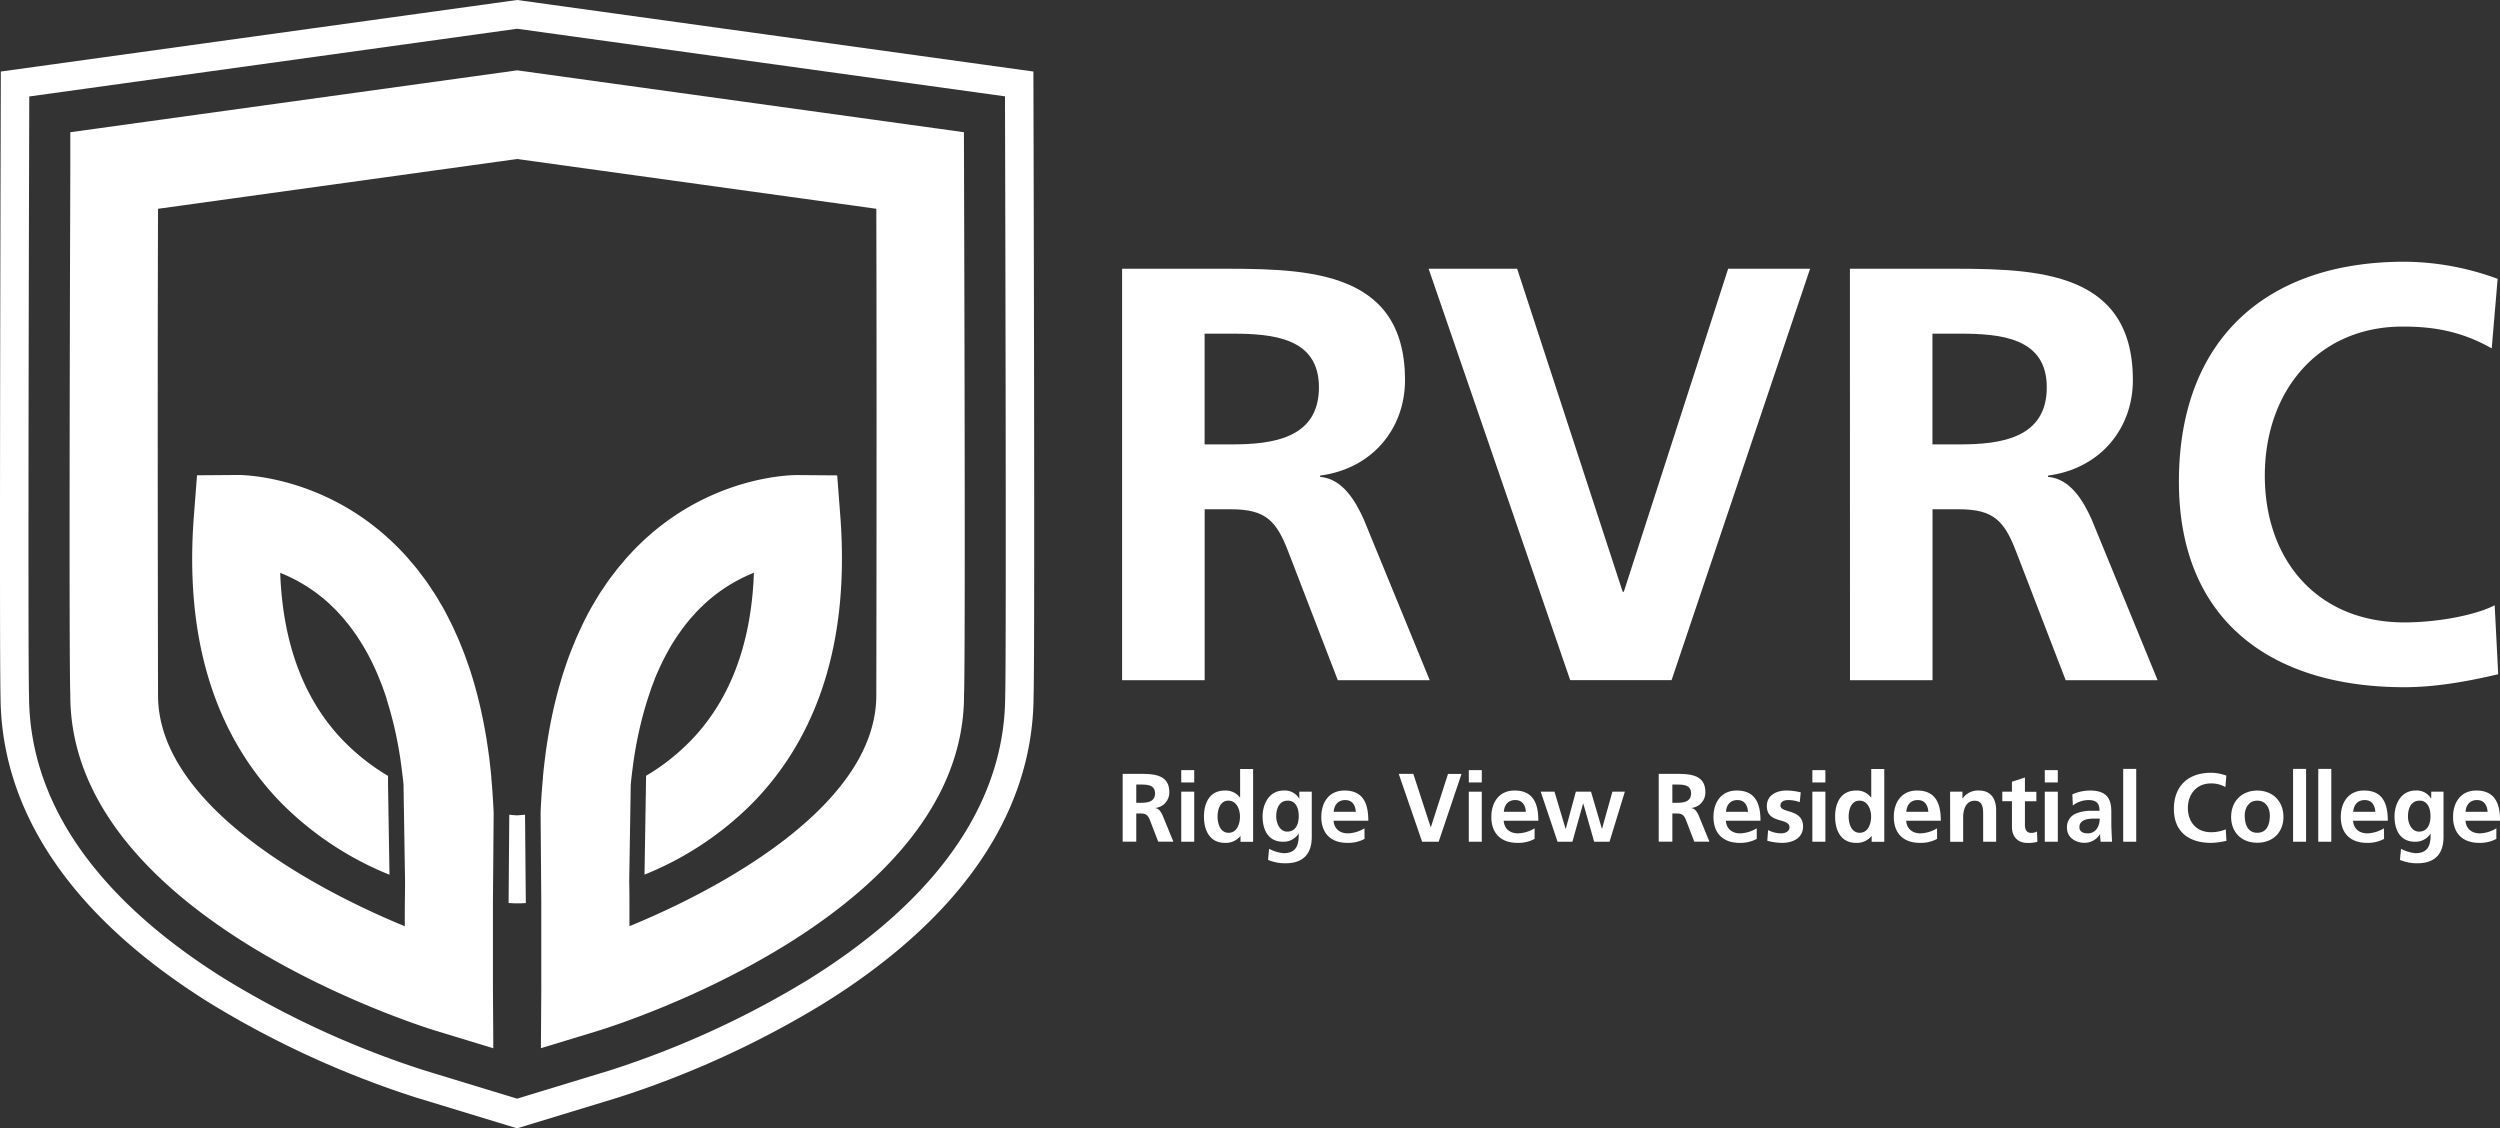 <svg xmlns="http://www.w3.org/2000/svg" viewBox="0 0 875.46 395.12"><rect x="0" y="0" width="875.46" height="395.12" fill="#333333" stroke="none"/><defs><style>.cls-1{fill:#fff;}</style></defs><g id="Layer_2" data-name="Layer 2"><g id="Layer_7" data-name="Layer 7"><path class="cls-1" d="M392.94,94.11h31.17c30.95,0,67.9-1,67.9,39,0,16.92-11.36,31-29.72,33.43V167c7.84.62,12.38,8.46,15.27,14.86l23.11,56.34H468.48l-17.34-45c-4.13-10.73-7.84-14.86-20-14.86h-9.29v59.85H392.94Zm28.89,61.51h9.5c14.24,0,30.54-2.07,30.54-20,0-17.34-16.1-18.78-30.54-18.78h-9.5Z"/><path class="cls-1" d="M500.28,94.11h31l36.95,113.1h.41l36.53-113.1h28.69l-48.5,144.06h-35.5Z"/><path class="cls-1" d="M647.81,94.11H679c31,0,67.9-1,67.9,39,0,16.92-11.35,31-29.72,33.43V167c7.84.62,12.38,8.46,15.27,14.86l23.12,56.34h-32.2l-17.34-45c-4.12-10.73-7.84-14.86-20-14.86h-9.29v59.85h-28.9Zm28.9,61.51h9.49c14.24,0,30.55-2.07,30.55-20,0-17.34-16.1-18.78-30.55-18.78h-9.49Z"/><path class="cls-1" d="M874.83,236.11c-10.52,2.47-21.87,4.54-32.81,4.54-46.65,0-79-23.33-79-72,0-49.33,30.13-77,79-77a95.38,95.38,0,0,1,32.61,6L872.56,122c-10.94-6.2-20.84-7.64-31.16-7.64-29.72,0-48.3,22.7-48.3,52.21,0,29.31,18.17,51.39,48.92,51.39,11.35,0,24.76-2.47,31.57-6Z"/><path class="cls-1" d="M393.14,271h5.14c5.1,0,11.19-.17,11.19,6.42a5.42,5.42,0,0,1-4.9,5.51V283c1.29.1,2,1.4,2.52,2.45l3.81,9.29h-5.31l-2.86-7.42c-.68-1.77-1.29-2.45-3.3-2.45H397.9v9.87h-4.76Zm4.76,10.13h1.57c2.34,0,5-.34,5-3.3s-2.65-3.09-5-3.09H397.9Z"/><path class="cls-1" d="M413.65,269.69h4.55V274h-4.55Zm0,7.55h4.55v17.52h-4.55Z"/><path class="cls-1" d="M434.4,292.78h-.06a6.53,6.53,0,0,1-5.38,2.38c-5.37,0-7.35-4.42-7.35-9.21s2-9.12,7.35-9.12a6.22,6.22,0,0,1,5.24,2.45h.07v-10h4.55v25.51H434.4Zm-4.18-1.15c3,0,4-3.2,4-5.68s-1.15-5.58-4.08-5.58-3.77,3.23-3.77,5.58S427.23,291.63,430.22,291.63Z"/><path class="cls-1" d="M459.36,277.24v15.82c0,4.76-1.91,9.25-9.26,9.25a15.37,15.37,0,0,1-6.05-1.19l.37-3.88a13.17,13.17,0,0,0,5.11,1.53c5,0,5.27-3.78,5.27-6.8h-.07a6.27,6.27,0,0,1-5.44,2.79c-5.17,0-7.15-4.15-7.15-8.85,0-4.21,2.18-9.08,7.42-9.08a5.81,5.81,0,0,1,5.37,2.79H455v-2.38Zm-4.56,8.57c0-3-1.16-5.44-3.81-5.44-3.1,0-4.08,2.86-4.08,5.54,0,2.38,1.26,5.31,3.87,5.31C453.64,291.22,454.8,288.74,454.8,285.81Z"/><path class="cls-1" d="M477.84,293.77a12,12,0,0,1-6,1.39c-5.78,0-9.14-3.33-9.14-9.08,0-5.06,2.68-9.25,8.12-9.25,6.5,0,8.34,4.46,8.34,10.58H467c.2,2.82,2.18,4.42,5,4.42a11.72,11.72,0,0,0,5.81-1.77Zm-3.06-9.49c-.13-2.21-1.15-4.11-3.7-4.11s-3.85,1.76-4.05,4.11Z"/><path class="cls-1" d="M489.82,271h5.1L501,289.66h.07l6-18.64h4.73l-8,23.74H498Z"/><path class="cls-1" d="M514.35,269.69h4.55V274h-4.55Zm0,7.55h4.55v17.52h-4.55Z"/><path class="cls-1" d="M537.39,293.77a12,12,0,0,1-6,1.39c-5.78,0-9.15-3.33-9.15-9.08,0-5.06,2.69-9.25,8.13-9.25,6.49,0,8.33,4.46,8.33,10.58H526.57c.21,2.82,2.18,4.42,5,4.42a11.75,11.75,0,0,0,5.82-1.77Zm-3.06-9.49c-.14-2.21-1.16-4.11-3.71-4.11s-3.84,1.76-4,4.11Z"/><path class="cls-1" d="M539.53,277.24h4.83l3.88,13h.07l3.53-13h5.31l3.81,13H561l3.64-13H569l-5.37,17.52h-5.38l-3.81-13.37h-.07l-3.74,13.37h-5.2Z"/><path class="cls-1" d="M580.86,271H586c5.1,0,11.19-.17,11.19,6.42a5.42,5.42,0,0,1-4.9,5.51V283c1.29.1,2,1.4,2.52,2.45l3.81,9.29h-5.31l-2.85-7.42c-.68-1.77-1.3-2.45-3.3-2.45h-1.53v9.87h-4.77Zm4.77,10.13h1.56c2.35,0,5-.34,5-3.3s-2.65-3.09-5-3.09h-1.56Z"/><path class="cls-1" d="M615.18,293.77a12,12,0,0,1-6,1.39c-5.78,0-9.15-3.33-9.15-9.08,0-5.06,2.69-9.25,8.13-9.25,6.5,0,8.33,4.46,8.33,10.58H604.36c.21,2.82,2.18,4.42,5,4.42a11.75,11.75,0,0,0,5.82-1.77Zm-3.06-9.49c-.14-2.21-1.16-4.11-3.71-4.11s-3.84,1.76-4,4.11Z"/><path class="cls-1" d="M630.24,280.91a11.27,11.27,0,0,0-4.08-.74c-1.22,0-2.68.44-2.68,1.93,0,2.79,7.92,1,7.92,7.35,0,4.08-3.64,5.71-7.35,5.71a20.56,20.56,0,0,1-5.17-.74l.28-3.74a10,10,0,0,0,4.49,1.15c1.15,0,3-.44,3-2.14,0-3.44-7.93-1.09-7.93-7.42,0-3.77,3.3-5.44,6.87-5.44a20.76,20.76,0,0,1,5,.65Z"/><path class="cls-1" d="M634.66,269.69h4.56V274h-4.56Zm0,7.55h4.56v17.52h-4.56Z"/><path class="cls-1" d="M655.42,292.78h-.07a6.5,6.5,0,0,1-5.37,2.38c-5.38,0-7.35-4.42-7.35-9.21s2-9.12,7.35-9.12a6.21,6.21,0,0,1,5.23,2.45h.07v-10h4.56v25.51h-4.42Zm-4.19-1.15c3,0,4-3.2,4-5.68s-1.16-5.58-4.08-5.58-3.78,3.23-3.78,5.58S648.24,291.63,651.23,291.63Z"/><path class="cls-1" d="M678.33,293.77a12,12,0,0,1-6,1.39c-5.78,0-9.15-3.33-9.15-9.08,0-5.06,2.69-9.25,8.13-9.25,6.49,0,8.33,4.46,8.33,10.58H667.51c.21,2.82,2.18,4.42,5,4.42a11.75,11.75,0,0,0,5.82-1.77Zm-3.06-9.49c-.14-2.21-1.16-4.11-3.71-4.11s-3.84,1.76-4,4.11Z"/><path class="cls-1" d="M682.89,277.24h4.32v2.38h.06a6.54,6.54,0,0,1,5.75-2.79c4.15,0,6,2.93,6,6.87v11.06h-4.55V285.4c0-2.14,0-5-3-5-3.3,0-4,3.57-4,5.82v8.57h-4.55Z"/><path class="cls-1" d="M704.55,280.57h-3.37v-3.33h3.37v-3.5l4.55-1.47v5h4v3.33h-4v8.17c0,1.49.41,2.89,2.15,2.89a4,4,0,0,0,2.07-.48l.14,3.61a12.11,12.11,0,0,1-3.37.4c-3.57,0-5.54-2.21-5.54-5.68Z"/><path class="cls-1" d="M716.05,269.69h4.56V274h-4.56Zm0,7.55h4.56v17.52h-4.56Z"/><path class="cls-1" d="M725.71,278.16a15.62,15.62,0,0,1,6.09-1.33c5.34,0,7.55,2.21,7.55,7.38v2.25c0,1.77,0,3.09.07,4.39s.1,2.55.2,3.91h-4a20.56,20.56,0,0,1-.2-2.62h-.07a6.25,6.25,0,0,1-5.41,3c-3.1,0-6.12-1.87-6.12-5.2a5.15,5.15,0,0,1,3-5,13.89,13.89,0,0,1,5.88-1h2.52c0-2.82-1.26-3.77-3.94-3.77a9.14,9.14,0,0,0-5.41,1.9Zm5.34,13.67a3.86,3.86,0,0,0,3.2-1.56,5.82,5.82,0,0,0,1-3.61h-2c-2,0-5.07.34-5.07,3C728.16,291.19,729.42,291.83,731.05,291.83Z"/><path class="cls-1" d="M743.51,269.25h4.56v25.51h-4.56Z"/><path class="cls-1" d="M779.67,294.42a24.65,24.65,0,0,1-5.41.74c-7.69,0-13-3.84-13-11.87s5-12.68,13-12.68a15.65,15.65,0,0,1,5.37,1l-.34,4a9.78,9.78,0,0,0-5.13-1.26c-4.9,0-8,3.74-8,8.6s3,8.47,8.06,8.47a13.2,13.2,0,0,0,5.2-1Z"/><path class="cls-1" d="M790.45,276.83c5.2,0,9.18,3.51,9.18,9.29,0,5-3.36,9-9.18,9s-9.15-4-9.15-9C781.3,280.34,785.28,276.83,790.45,276.83Zm0,14.8c3.5,0,4.42-3.13,4.42-6.06,0-2.68-1.43-5.2-4.42-5.2s-4.39,2.58-4.39,5.2C786.06,288.46,787,291.63,790.45,291.63Z"/><path class="cls-1" d="M803,269.25h4.55v25.51H803Z"/><path class="cls-1" d="M811.82,269.25h4.56v25.51h-4.56Z"/><path class="cls-1" d="M834.86,293.77a12,12,0,0,1-6,1.39c-5.78,0-9.15-3.33-9.15-9.08,0-5.06,2.69-9.25,8.13-9.25,6.5,0,8.33,4.46,8.33,10.58H824c.21,2.82,2.18,4.42,5,4.42a11.75,11.75,0,0,0,5.82-1.77Zm-3.06-9.49c-.14-2.21-1.16-4.11-3.71-4.11s-3.84,1.76-4.05,4.11Z"/><path class="cls-1" d="M855.68,277.24v15.82c0,4.76-1.9,9.25-9.25,9.25a15.34,15.34,0,0,1-6-1.19l.37-3.88a13.13,13.13,0,0,0,5.1,1.53c5,0,5.27-3.78,5.27-6.8h-.06a6.27,6.27,0,0,1-5.44,2.79c-5.17,0-7.15-4.15-7.15-8.85,0-4.21,2.18-9.08,7.42-9.08a5.81,5.81,0,0,1,5.37,2.79h.07v-2.38Zm-4.56,8.57c0-3-1.15-5.44-3.8-5.44-3.1,0-4.09,2.86-4.09,5.54,0,2.38,1.26,5.31,3.88,5.31C850,291.22,851.12,288.74,851.12,285.81Z"/><path class="cls-1" d="M874.17,293.77a12,12,0,0,1-6,1.39c-5.78,0-9.15-3.33-9.15-9.08,0-5.06,2.69-9.25,8.13-9.25,6.5,0,8.33,4.46,8.33,10.58h-12.1c.2,2.82,2.17,4.42,5,4.42a11.72,11.72,0,0,0,5.81-1.77Zm-3.06-9.49c-.14-2.21-1.16-4.11-3.71-4.11s-3.84,1.76-4,4.11Z"/><path class="cls-1" d="M361.88,25.05,181.11,0h-.05L.29,25.05S-.29,227.22.19,244.13c.15,23.23,8.47,45.3,24.74,65.6,12,15,28.54,29.11,49,41.8a333.15,333.15,0,0,0,71.71,32.79l35.43,10.8h0l35.43-10.8a333.17,333.17,0,0,0,71.7-32.79c20.47-12.69,36.95-26.75,49-41.8,16.26-20.3,24.58-42.37,24.74-65.6C362.47,227.22,361.88,25.05,361.88,25.05ZM352,244c-.11,21-7.7,41-22.55,59.53-11.34,14.16-27,27.47-46.48,39.56a322.38,322.38,0,0,1-69.35,31.73l-32.53,9.91h0l-32.52-9.91a322.58,322.58,0,0,1-69.36-31.73C59.7,331,44.06,317.65,32.72,303.49,17.86,285,10.28,264.92,10.17,244c-.49-16.13.08-210.22.08-210.22L181.06,10.07h.05L351.93,33.74S352.49,227.83,352,244Z"/><path class="cls-1" d="M337.55,46.3,181.1,24.63h0L24.62,46.3l0,13.36c-.13,40.34-.49,169.54,0,184C24.8,321.15,147.52,359.4,152.75,361l20,6.09h0l-.13-20.9c0-.35,0-.72,0-1.11v-5.21c0-5.31,0-12,0-18.71h0c0-1.85,0-3.7,0-5.52l.25-31c-.08-1.84-.19-3.64-.3-5.45h0c-.14-2.32-.32-4.6-.53-6.86l0-.35c-.2-2.16-.44-4.28-.7-6.38,0-.21,0-.43-.08-.64-.26-2-.55-4-.86-5.93,0-.3-.09-.59-.14-.88q-.47-2.81-1-5.53c-.08-.36-.15-.72-.22-1.08q-.54-2.61-1.14-5.14c-.1-.43-.2-.85-.31-1.27-.39-1.61-.81-3.2-1.25-4.76-.14-.49-.28-1-.42-1.44-.43-1.49-.89-3-1.36-4.41L164,232.9c-.47-1.37-.95-2.73-1.45-4.06-.22-.58-.45-1.15-.68-1.72-.49-1.26-1-2.51-1.53-3.73-.27-.62-.55-1.22-.83-1.83-.52-1.15-1-2.29-1.59-3.41-.33-.66-.67-1.3-1-2-.53-1-1.07-2.07-1.63-3.08-.39-.7-.81-1.37-1.21-2.06-.54-.93-1.08-1.86-1.65-2.76-.47-.74-1-1.46-1.45-2.18s-1.07-1.64-1.63-2.43-1.16-1.56-1.75-2.33-1-1.39-1.56-2.06c-.71-.9-1.46-1.75-2.2-2.62-.44-.51-.87-1.05-1.32-1.55-1.21-1.34-2.44-2.65-3.72-3.91l0,0c-25-24.82-54.39-24.88-55.68-24.84l-14.13.11h0l-1.08,14.09C64.68,221.82,74.3,254.93,96.42,279c.76.83,1.53,1.63,2.31,2.42a112.56,112.56,0,0,0,37.66,24.89l-.51-31.47,0-3.14a75.77,75.77,0,0,1-17-13.74c-12.94-14.15-19.89-33.4-20.76-57.36a56,56,0,0,1,14.3,8.32l0,0c1,.77,1.91,1.58,2.83,2.42l.95.92c.59.57,1.18,1.13,1.75,1.72.38.4.74.81,1.11,1.22s1,1.07,1.45,1.62.78,1,1.16,1.43.84,1.05,1.25,1.6.79,1.08,1.18,1.63.73,1,1.09,1.58.79,1.21,1.17,1.83.64,1,.95,1.55c.39.67.78,1.35,1.16,2l.81,1.51c.39.75.77,1.5,1.14,2.27.23.47.45,1,.67,1.43.39.84.77,1.68,1.14,2.54.18.41.34.84.51,1.26.39.95.78,1.91,1.15,2.89l.33.93c.4,1.12.8,2.24,1.17,3.4a1,1,0,0,1,0,.16,134.89,134.89,0,0,1,5.11,23.09c.3,2.22.57,4.47.8,6.78h0l.54,33.67h0c0,3.39-.07,7-.09,10.65v.34c0,1.67,0,3.33,0,5h0C106.9,310,55.34,280.81,55.34,243.48c0,0-.24-101.36,0-170.37L181.08,55.68h0L306.87,73.11c.2,69,0,170.37,0,170.37,0,37.33-51.56,66.54-86.45,80.86h0c0-1.65,0-3.33,0-5v-.18c0-3.67,0-7.34-.08-10.77l.54-33.67c.21-2.21.47-4.37.76-6.49h0a136.46,136.46,0,0,1,4.9-22.6c.1-.31.19-.62.29-.92.33-1,.68-2,1-3,.15-.44.3-.88.46-1.31.34-.9.7-1.79,1-2.67.21-.49.4-1,.61-1.48.35-.81.71-1.61,1.07-2.4.24-.53.49-1.05.74-1.57.35-.74.72-1.46,1.09-2.17.29-.55.57-1.08.87-1.62s.73-1.32,1.11-2,.66-1.1,1-1.63.76-1.2,1.14-1.78.75-1.1,1.13-1.63.76-1.08,1.15-1.6.85-1.09,1.28-1.63.75-.95,1.14-1.41,1-1.1,1.47-1.64.72-.82,1.09-1.2c.58-.6,1.17-1.17,1.77-1.73.31-.31.62-.63.94-.92.93-.84,1.87-1.66,2.83-2.43l0,0a56.16,56.16,0,0,1,14.29-8.32c-.86,24-7.82,43.21-20.76,57.36a75.55,75.55,0,0,1-17,13.74l-.05,3.14-.5,31.47a112.42,112.42,0,0,0,37.65-24.89c.78-.79,1.55-1.59,2.31-2.42,22.13-24,31.75-57.13,28.59-98.41l-1.08-14.09h0l-14.14-.11c-1.29,0-30.65,0-55.67,24.84a.08.08,0,0,0,0,0c-1.27,1.26-2.51,2.57-3.71,3.91-.46.5-.88,1-1.32,1.56-.75.86-1.49,1.71-2.21,2.61-.53.67-1,1.37-1.56,2.06s-1.18,1.54-1.74,2.33-1.09,1.61-1.64,2.43-1,1.44-1.44,2.18c-.57.9-1.11,1.83-1.66,2.76-.4.68-.81,1.36-1.2,2.06-.56,1-1.1,2-1.64,3.08-.33.65-.68,1.29-1,2-.55,1.11-1.07,2.26-1.59,3.4-.28.61-.56,1.22-.83,1.84-.53,1.22-1,2.47-1.54,3.73l-.67,1.71c-.51,1.34-1,2.69-1.45,4.06-.18.53-.37,1.06-.54,1.59-.48,1.44-.93,2.91-1.36,4.4l-.42,1.44c-.44,1.57-.86,3.15-1.26,4.76-.1.42-.2.85-.31,1.28q-.6,2.52-1.13,5.12c-.08.37-.15.73-.22,1.1-.36,1.81-.7,3.65-1,5.52-.05.29-.1.58-.14.88-.32,1.95-.61,3.92-.86,5.93,0,.21-.06.43-.08.64-.26,2.1-.5,4.22-.7,6.37l0,.36c-.37,4-.67,8.1-.83,12.32v.18h0l.24,30.85h0c0,1.82,0,3.68,0,5.55h0c0,4.86,0,9.77,0,14.13h0c0,1.54,0,3,0,4.38V340c0,.36,0,.72,0,1.07v1.36c0,.22,0,.43,0,.63v.58c0,.31,0,.61,0,.9v.5c0,.39,0,.77,0,1.12l-.13,20.9h0l20-6.09c5.23-1.59,127.94-39.84,128.17-117.29.49-14.5.12-143.7,0-184Z"/><path class="cls-1" d="M183.86,285.47h0v-.17c-1.1.1-2,.18-2.76.23h0c-.73,0-1.67-.13-2.76-.23v.1h0l-.23,30.28v.54c1.42.1,2.61.14,3,.12h.46l.68,0c.52,0,1.17-.05,1.88-.1v-.54Z"/></g></g></svg>